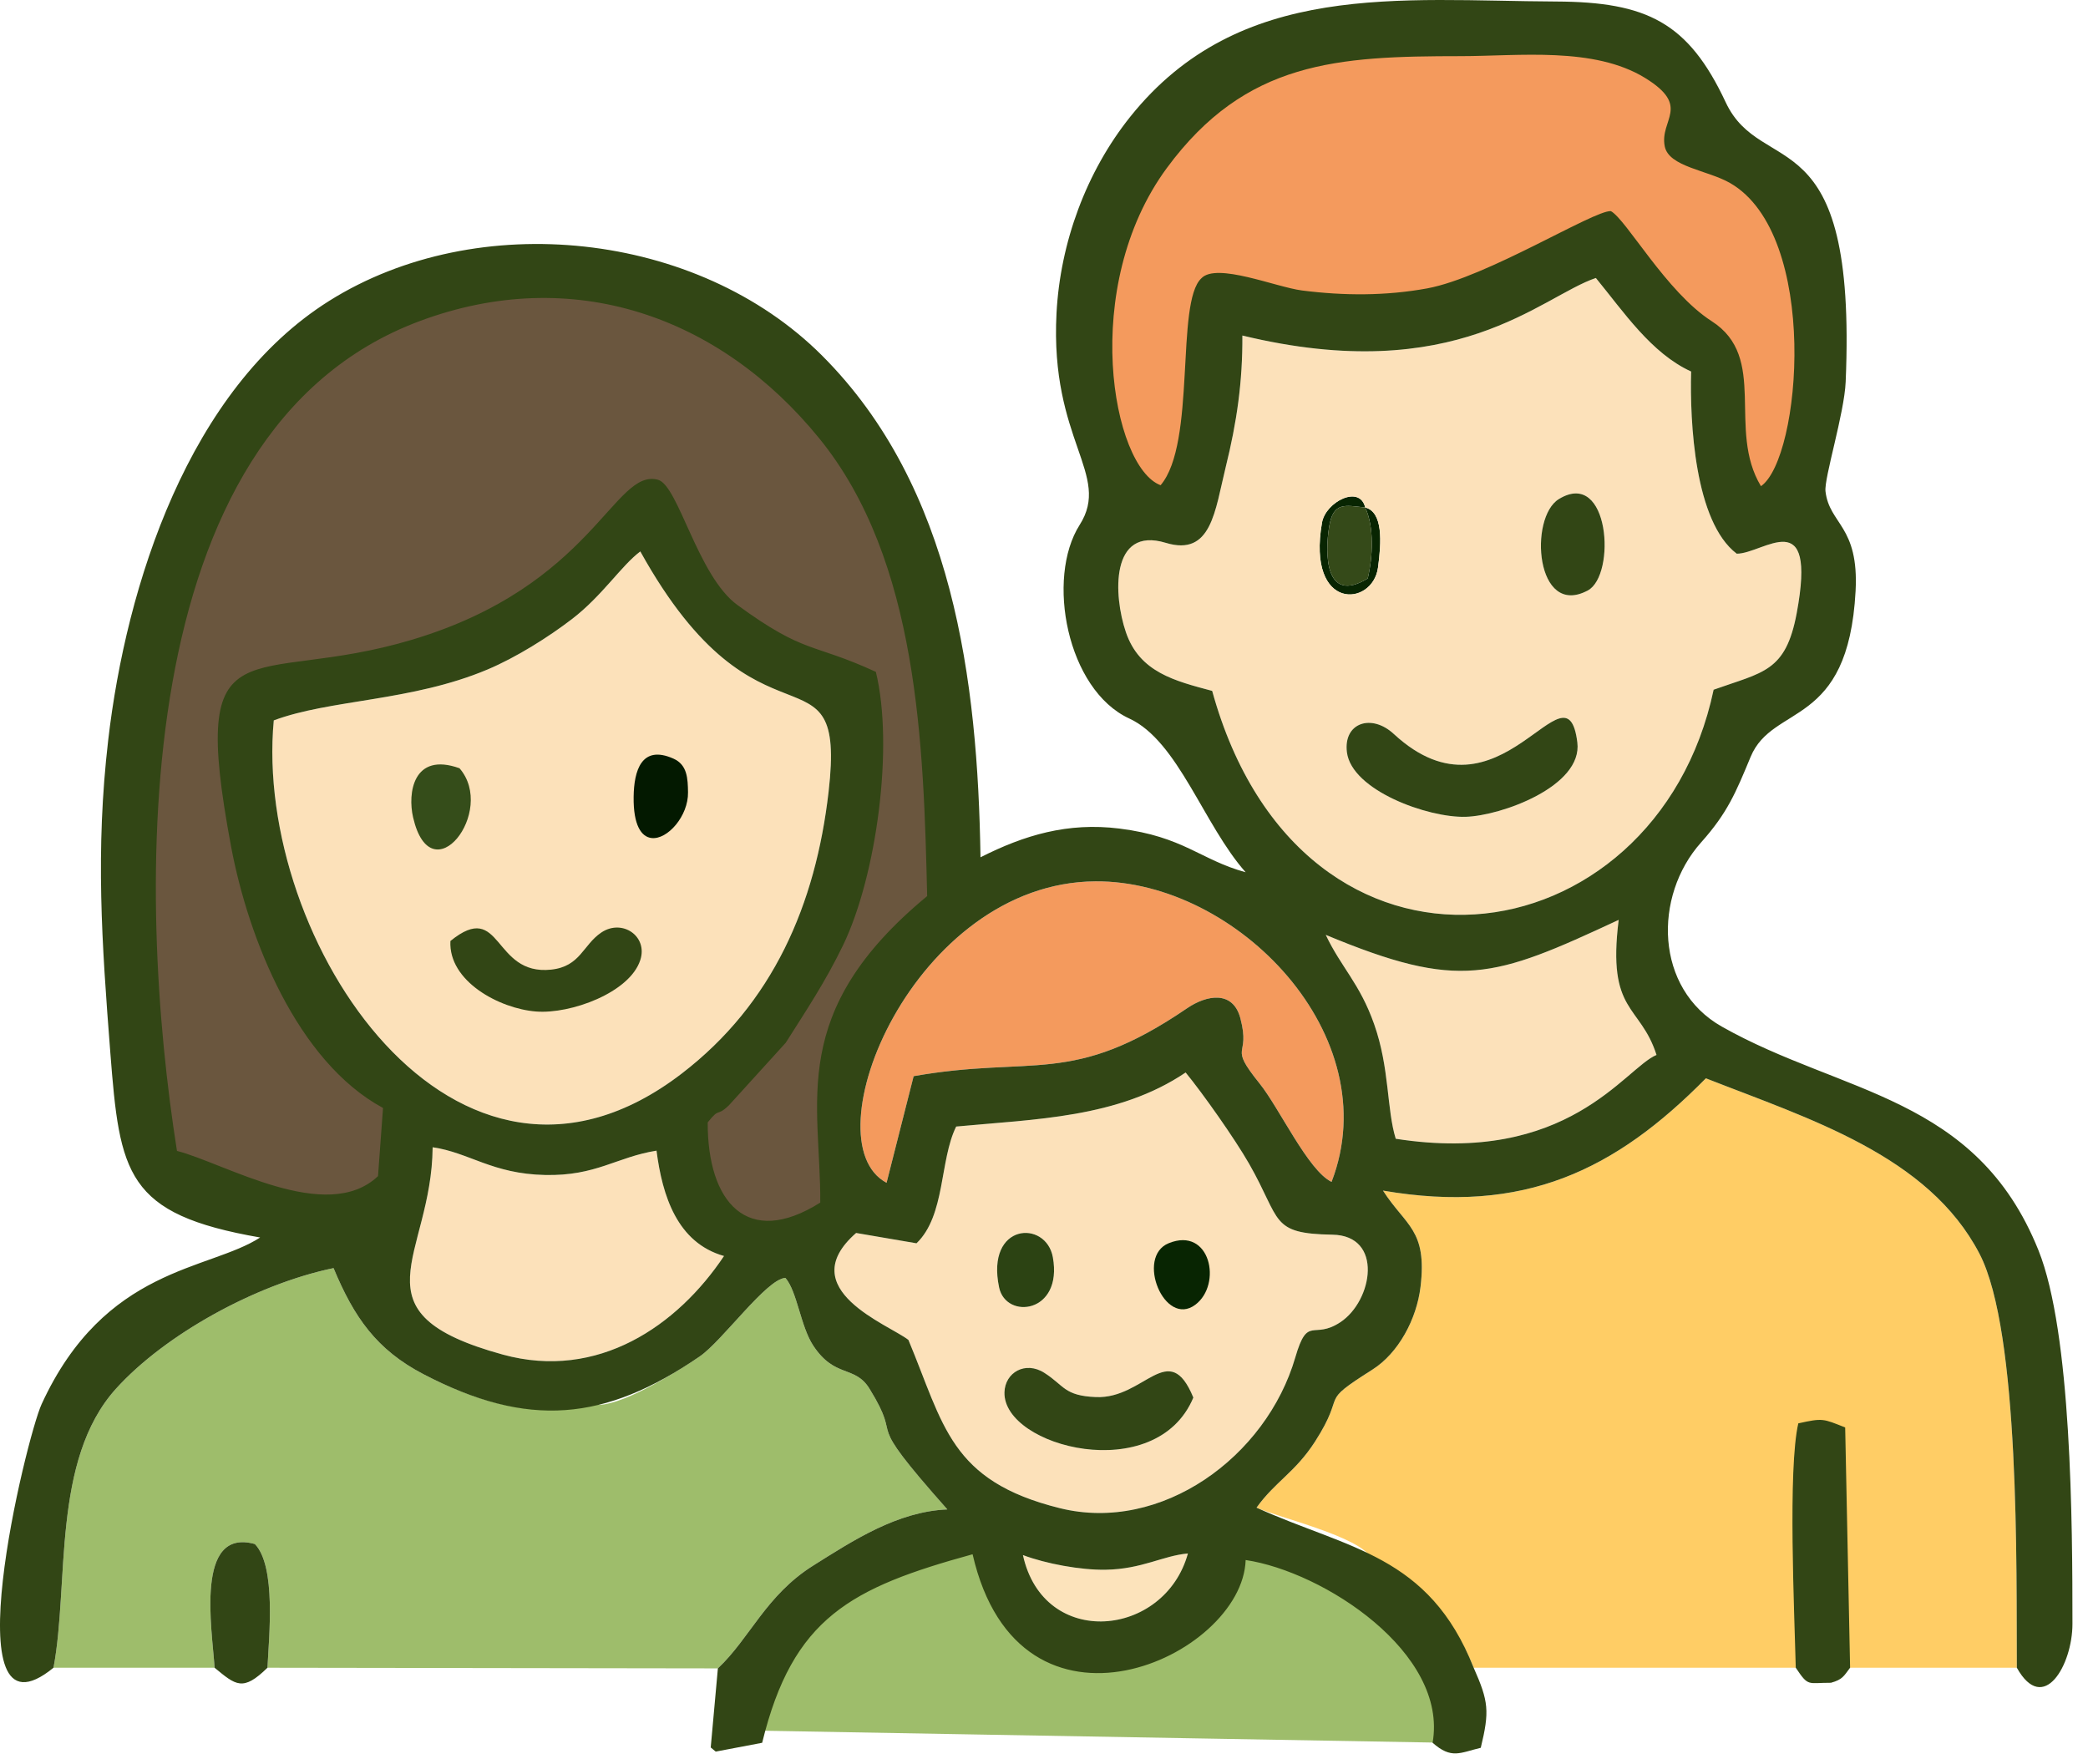 <svg width="116" height="98" viewBox="0 0 116 98" fill="none" xmlns="http://www.w3.org/2000/svg">
<path fill-rule="evenodd" clip-rule="evenodd" d="M66.297 77.64C64.233 82.586 55.725 80.391 55.803 77.35C55.833 76.247 56.961 75.589 58.022 76.267C59.129 76.973 59.114 77.541 60.884 77.613C63.593 77.727 64.93 74.318 66.297 77.64ZM55.507 71.525C54.748 67.927 58.115 67.751 58.492 69.847C59.054 72.966 55.89 73.328 55.507 71.525ZM50.468 74.437C52.439 79.156 52.768 82.272 58.886 83.785C64.517 85.179 70.352 80.942 71.963 75.403C72.657 73.023 72.947 74.461 74.469 73.451C76.267 72.257 76.871 68.639 74.024 68.591C70.546 68.531 71.201 67.814 69.398 64.656C68.596 63.253 66.817 60.735 65.869 59.581C62.116 62.117 57.463 62.171 53.121 62.583C52.191 64.461 52.532 67.518 50.917 69.07L47.562 68.496C43.988 71.626 49.41 73.597 50.468 74.437Z" fill="#FCE1BA"/>
<path fill-rule="evenodd" clip-rule="evenodd" d="M15.209 40.021C14.072 52.207 25.313 69.276 37.87 59.644C42.939 55.754 45.313 50.254 46.034 43.977C47.035 35.281 42.218 42.614 35.573 30.634C34.521 31.418 33.462 33.098 31.778 34.39C30.469 35.395 28.674 36.525 27.08 37.195C22.861 38.971 18.348 38.846 15.209 40.021Z" fill="#FCE1BA"/>
<path fill-rule="evenodd" clip-rule="evenodd" d="M75.845 28.194C76.347 29.262 76.272 30.927 75.986 32.135C73.584 33.595 73.608 30.715 73.841 29.265C74.066 27.874 74.703 28.071 75.845 28.194ZM75.845 28.194C75.549 26.908 73.647 27.877 73.444 29.034C72.585 33.986 76.267 33.717 76.557 31.525C76.748 30.117 76.844 28.445 75.845 28.194Z" fill="#082502"/>
<path fill-rule="evenodd" clip-rule="evenodd" d="M66.404 72.485C67.918 71.354 67.239 68.119 64.924 69.067C63.079 69.826 64.694 73.762 66.404 72.485Z" fill="#082502"/>
<path fill-rule="evenodd" clip-rule="evenodd" d="M55.507 71.525C55.89 73.328 59.054 72.966 58.492 69.847C58.115 67.751 54.748 67.927 55.507 71.525Z" fill="#2C4313"/>
<path fill-rule="evenodd" clip-rule="evenodd" d="M25.528 42.679C22.948 41.755 22.637 44.07 22.951 45.413C23.958 49.761 27.601 45.069 25.528 42.679Z" fill="#354D1A"/>
<path fill-rule="evenodd" clip-rule="evenodd" d="M75.845 28.194C74.703 28.072 74.066 27.874 73.841 29.265C73.608 30.715 73.584 33.595 75.986 32.136C76.273 30.927 76.347 29.262 75.845 28.194Z" fill="#354A19"/>
<path fill-rule="evenodd" clip-rule="evenodd" d="M56.829 86.391C57.983 91.654 64.712 90.975 65.995 86.301C64.598 86.423 63.45 87.171 61.425 87.204C60.032 87.228 58.115 86.872 56.829 86.391Z" fill="#FCE3BB"/>
<path fill-rule="evenodd" clip-rule="evenodd" d="M64.478 28.035C66.473 25.694 66.344 17.862 67.792 16.51C68.635 15.619 70.884 16.866 72.334 17.052C74.655 17.351 77.373 17.521 79.67 17.096C82.977 16.489 88.171 13.236 89.113 13.293C89.978 13.762 91.733 17.533 94.251 19.145C97.418 21.175 95.603 25.254 97.507 28.409C99.738 26.863 103.114 12.934 98.106 10.057C96.871 9.348 93.85 8.894 93.62 7.76C93.315 6.265 93.982 5.006 91.389 3.412C88.548 1.666 84.4 2.309 81.153 2.309C74.302 2.312 67.867 3.377 63.477 9.333C58.614 15.936 61.79 27.037 64.478 28.035Z" fill="#F49A5D"/>
<path fill-rule="evenodd" clip-rule="evenodd" d="M50.759 59.784C57.421 58.612 59.556 60.377 65.947 56.014C67.032 55.272 68.498 55.003 68.91 56.57C69.505 58.825 68.178 57.957 69.978 60.194C71.072 61.552 72.675 65.036 73.976 65.658C77.104 57.548 68.731 48.911 60.86 48.962C50.759 49.025 44.915 63.4 49.254 65.708L50.759 59.784Z" fill="#F49A5D"/>
<path fill-rule="evenodd" clip-rule="evenodd" d="M76.153 86.54C78.788 87.548 80.827 90.021 81.871 92.649C102.735 92.649 97.158 92.649 112.047 92.649C112.014 87.246 112.232 74.007 109.975 69.656C107.137 64.187 100.501 62.153 94.771 59.904C89.756 64.991 84.685 67.494 76.832 66.142C78.103 68.119 79.293 68.304 78.919 71.48C78.704 73.295 77.681 75.176 76.252 76.082C73.133 78.062 74.897 77.219 73.052 80.093C71.951 81.8 70.839 82.314 69.807 83.756C71.013 84.3 75.567 85.374 76.153 86.54Z" fill="#FFCD65"/>
<path fill-rule="evenodd" clip-rule="evenodd" d="M41.662 96.136L80.334 96.818C81.21 91.824 73.536 86.008 69.203 85.365C68.826 85.754 67.379 89.028 66.419 90.105C62.885 94.061 55.48 92.365 54.963 85.416C48.214 87.273 43.357 89.174 41.662 96.136Z" fill="#9EBD6B"/>
<path fill-rule="evenodd" clip-rule="evenodd" d="M32.974 78.023L30.334 78.322C27.956 78.277 25.651 77.446 23.528 76.342C20.917 74.982 19.67 73.184 18.531 70.448C14.189 71.348 9.147 74.159 6.45 77.141C2.849 81.118 3.851 88.008 2.972 92.649H11.922C11.784 90.496 10.812 84.85 14.159 85.777C15.349 87.009 14.945 90.894 14.859 92.649L39.882 92.685C41.668 91.007 42.544 88.627 45.184 86.97C47.394 85.583 49.846 83.971 52.63 83.854C47.669 78.268 50.334 80.433 48.303 77.144C47.49 75.825 46.383 76.585 45.175 74.746C44.473 73.672 44.287 71.746 43.635 70.993C42.598 71.031 40.13 74.494 38.871 75.356C37.642 76.196 34.29 78.289 32.974 78.023Z" fill="#9EBD6B"/>
<path fill-rule="evenodd" clip-rule="evenodd" d="M74.828 41.788C74.625 40.153 76.192 39.626 77.43 40.772C83.345 46.241 87.032 36.453 87.63 41.244C87.935 43.681 83.399 45.323 81.422 45.377C79.323 45.437 75.094 43.909 74.828 41.788ZM86.608 27.721C89.424 26.005 89.804 31.959 88.207 32.805C85.31 34.348 84.921 28.747 86.608 27.721ZM75.845 28.194C76.844 28.445 76.748 30.117 76.557 31.525C76.267 33.717 72.585 33.986 73.444 29.034C73.647 27.877 75.549 26.908 75.845 28.194ZM95.202 38.316C97.95 37.333 99.203 37.336 99.816 34.07C100.97 27.895 97.965 30.769 96.485 30.76C94.143 28.986 93.877 23.445 93.952 20.64C91.733 19.623 90.214 17.336 88.659 15.443C85.594 16.475 80.926 21.519 69.021 18.64C69.036 21.208 68.713 23.451 68.097 25.939C67.496 28.376 67.31 30.93 64.763 30.156C61.676 29.217 61.853 33.08 62.547 35.114C63.306 37.357 65.283 37.829 67.343 38.382C72.319 56.414 91.996 53.481 95.202 38.316Z" fill="#FCE1BA"/>
<path fill-rule="evenodd" clip-rule="evenodd" d="M24.036 63.735C23.985 69.859 19.434 72.921 27.939 75.254C33.226 76.701 37.634 73.651 40.223 69.775C37.619 69.04 36.796 66.429 36.473 63.923C34.245 64.279 33.127 65.335 30.286 65.275C27.344 65.215 26.061 64.025 24.036 63.735Z" fill="#FCE1BA"/>
<path fill-rule="evenodd" clip-rule="evenodd" d="M73.653 51.935C74.502 53.735 75.546 54.635 76.341 56.896C77.206 59.339 77.029 61.6 77.541 63.263C87.125 64.755 90.271 59.333 92.029 58.606C91.12 55.772 89.275 56.298 89.927 51.103C82.926 54.36 81.093 55.03 73.653 51.935Z" fill="#FCE1BA"/>
<path fill-rule="evenodd" clip-rule="evenodd" d="M81.422 45.377C83.399 45.323 87.935 43.681 87.63 41.244C87.032 36.453 83.345 46.241 77.43 40.772C76.192 39.626 74.625 40.153 74.828 41.788C75.094 43.909 79.323 45.437 81.422 45.377Z" fill="#324615"/>
<path fill-rule="evenodd" clip-rule="evenodd" d="M35.57 53.34C36.01 52.006 34.562 51.026 33.405 51.806C32.379 52.5 32.245 53.69 30.624 53.866C27.344 54.222 27.906 49.934 25.023 52.276C24.906 54.515 27.747 56.032 29.778 56.193C31.704 56.346 34.981 55.146 35.57 53.34Z" fill="#324615"/>
<path fill-rule="evenodd" clip-rule="evenodd" d="M60.884 77.613C59.114 77.541 59.129 76.973 58.022 76.268C56.961 75.589 55.833 76.247 55.803 77.35C55.725 80.391 64.233 82.586 66.297 77.64C64.93 74.318 63.593 77.727 60.884 77.613Z" fill="#324615"/>
<path fill-rule="evenodd" clip-rule="evenodd" d="M86.608 27.722C84.921 28.747 85.31 34.348 88.207 32.805C89.804 31.959 89.424 26.005 86.608 27.722Z" fill="#324615"/>
<path fill-rule="evenodd" clip-rule="evenodd" d="M22.221 60.61C17.457 58.035 14.616 52.156 13.656 47.022C11.261 34.208 14.365 39.393 23.405 36.681C33.453 33.667 34.111 27.297 36.557 27.967C37.693 28.281 38.103 32.659 40.313 34.271C44.111 37.034 43.883 36.863 47.469 38.514C48.477 42.638 47.885 47.817 46.022 51.681C42.696 58.58 42.989 56.31 38.169 62.354C38.154 66.776 41.993 70.766 46.063 68.203C46.096 62.62 44.942 56.22 52.741 49.782C52.541 41.445 52.008 31.134 46.491 24.352C40.968 17.56 31.108 13.963 22.61 17.133C6.177 23.263 6.668 49.916 8.887 63.938C11.512 64.602 18.148 69.034 21.001 66.322L22.221 60.61Z" fill="#6A563E"/>
<path fill-rule="evenodd" clip-rule="evenodd" d="M38.223 44.013C38.211 43.257 38.19 42.488 37.412 42.144C35.627 41.352 35.22 42.832 35.202 44.268C35.181 45.849 35.633 46.489 36.192 46.555C37.083 46.663 38.247 45.326 38.223 44.013Z" fill="#031900"/>
<path fill-rule="evenodd" clip-rule="evenodd" d="M99.906 79.073C99.32 81.612 99.691 89.596 99.765 92.649C100.483 93.723 100.411 93.481 101.721 93.484C102.364 93.304 102.43 93.119 102.783 92.649L102.51 79.3C101.275 78.813 101.278 78.768 99.906 79.073ZM56.829 86.39C58.115 86.872 60.032 87.228 61.425 87.204C63.45 87.171 64.598 86.423 65.995 86.301C64.712 90.975 57.983 91.653 56.829 86.39ZM50.468 74.438C49.41 73.597 43.988 71.627 47.562 68.496L50.917 69.07C52.532 67.518 52.191 64.462 53.121 62.584C57.463 62.171 62.116 62.117 65.869 59.581C66.817 60.736 68.596 63.254 69.398 64.656C71.201 67.814 70.546 68.532 74.024 68.591C76.871 68.639 76.267 72.258 74.469 73.451C72.947 74.462 72.657 73.023 71.963 75.403C70.352 80.942 64.517 85.179 58.886 83.786C52.768 82.272 52.439 79.156 50.468 74.438ZM24.036 63.735C26.061 64.025 27.344 65.215 30.286 65.275C33.127 65.335 34.245 64.279 36.473 63.923C36.796 66.429 37.619 69.04 40.223 69.776C37.634 73.651 33.226 76.701 27.939 75.254C19.434 72.921 23.985 69.859 24.036 63.735ZM50.758 59.785L49.254 65.709C44.915 63.4 50.758 49.025 60.86 48.962C68.731 48.911 77.104 57.548 73.976 65.658C72.675 65.036 71.072 61.552 69.978 60.194C68.178 57.958 69.505 58.825 68.91 56.57C68.498 55.003 67.032 55.272 65.947 56.014C59.556 60.377 57.421 58.612 50.758 59.785ZM73.653 51.935C81.093 55.03 82.926 54.36 89.927 51.103C89.275 56.298 91.12 55.772 92.029 58.606C90.271 59.333 87.125 64.755 77.541 63.263C77.029 61.6 77.206 59.339 76.341 56.896C75.546 54.635 74.502 53.735 73.653 51.935ZM15.209 40.021C18.348 38.846 22.861 38.971 27.08 37.195C28.674 36.525 30.469 35.395 31.778 34.39C33.462 33.098 34.521 31.418 35.573 30.634C42.218 42.614 47.035 35.281 46.034 43.977C45.313 50.254 42.939 55.754 37.87 59.644C25.313 69.276 14.072 52.207 15.209 40.021ZM95.202 38.316C91.996 53.481 72.319 56.414 67.343 38.382C65.283 37.829 63.306 37.357 62.547 35.114C61.853 33.08 61.676 29.217 64.763 30.156C67.31 30.93 67.496 28.376 68.097 25.939C68.713 23.451 69.036 21.208 69.021 18.64C80.926 21.519 85.594 16.474 88.659 15.443C90.214 17.336 91.733 19.623 93.952 20.64C93.877 23.445 94.143 28.986 96.485 30.76C97.965 30.769 100.97 27.895 99.816 34.07C99.203 37.336 97.95 37.333 95.202 38.316ZM21.279 61.552L21.001 65.338C18.148 68.047 12.454 64.602 9.832 63.938C7.61 49.916 6.883 23.968 23.316 17.838C31.814 14.668 39.99 17.56 45.513 24.351C51.031 31.134 51.312 41.444 51.509 49.782C43.713 56.22 45.606 61.226 45.57 66.809C41.503 69.372 39.305 66.776 39.317 62.353C40.023 61.468 39.772 62.087 40.489 61.411L43.653 57.928C44.733 56.217 45.848 54.563 46.841 52.503C48.704 48.636 49.667 41.45 48.659 37.324C45.071 35.676 44.766 36.379 40.971 33.613C38.758 32.004 37.693 26.968 36.557 26.654C34.111 25.984 32.96 32.518 22.915 35.532C13.875 38.245 10.442 34.208 12.837 47.022C13.797 52.156 16.515 58.977 21.279 61.552ZM64.478 26.956C61.79 25.957 59.963 15.936 64.825 9.333C69.215 3.377 74.302 3.122 81.153 3.119C84.401 3.116 88.548 2.584 91.389 4.327C93.982 5.921 92.185 6.642 92.487 8.137C92.72 9.271 94.876 9.456 96.111 10.165C101.12 13.041 100.061 25.461 97.831 27.01C95.926 23.852 98.258 19.869 95.091 17.841C92.573 16.226 90.355 12.198 89.493 11.729C88.548 11.672 82.6 15.41 79.293 16.02C76.996 16.442 74.655 16.433 72.334 16.137C70.884 15.951 67.585 14.567 66.742 15.461C65.292 16.812 66.473 24.614 64.478 26.956ZM69.203 48.457C66.691 47.772 65.755 46.471 62.182 46.029C59.32 45.673 56.904 46.394 54.472 47.626C54.32 37.802 52.971 27.052 45.666 19.749C38.746 12.832 26.524 11.543 18.286 16.717C10.484 21.618 7.009 32.5 6.01 41.127C5.298 47.258 5.654 52.368 6.127 58.451C6.653 65.227 6.988 67.452 14.452 68.747C11.608 70.595 5.825 70.362 2.311 78.008C1.459 79.868 -2.797 97.359 2.972 92.649C3.851 88.008 2.849 81.118 6.45 77.141C9.147 74.159 14.189 71.349 18.531 70.448C19.67 73.185 20.917 74.982 23.528 76.343C29.338 79.366 33.605 78.962 38.872 75.356C40.131 74.494 42.598 71.031 43.635 70.993C44.287 71.746 44.473 73.672 45.175 74.746C46.383 76.585 47.49 75.825 48.303 77.144C50.334 80.433 47.669 78.268 52.63 83.854C49.846 83.971 47.394 85.583 45.184 86.97C42.544 88.627 41.668 91.007 39.882 92.685L39.485 97.078L39.763 97.308L42.343 96.818C44.039 89.856 47.284 88.203 54.033 86.345C56.644 97.718 69.03 92.072 69.203 86.665C73.536 87.311 80.465 91.824 79.589 96.818C80.639 97.739 81.096 97.377 82.265 97.096C82.756 95.066 82.705 94.533 81.871 92.649C79.377 86.36 74.915 86.067 69.807 83.756C70.839 82.314 71.951 81.8 73.052 80.093C74.897 77.219 73.133 78.062 76.252 76.082C77.681 75.176 78.704 73.295 78.919 71.48C79.293 68.304 78.103 68.119 76.832 66.142C84.685 67.494 89.756 64.991 94.771 59.904C100.501 62.153 107.137 64.186 109.975 69.656C112.232 74.007 112.014 87.246 112.047 92.649C113.53 95.305 115.136 92.488 115.136 90.218C115.136 84.647 115.094 74.052 113.246 69.453C109.783 60.843 102.322 60.804 95.65 57.028C91.936 54.925 91.835 49.791 94.505 46.8C95.976 45.153 96.434 44.028 97.256 42.048C98.494 39.061 102.678 40.499 103.088 32.838C103.282 29.199 101.631 29.139 101.416 27.294C101.332 26.564 102.463 22.97 102.537 21.214C103.177 6.307 97.884 9.991 95.869 5.676C93.793 1.241 91.488 0.108 86.449 0.084C77.792 0.045 68.871 -1.106 62.798 6.478C60.343 9.546 58.901 13.484 58.695 17.402C58.324 24.483 61.763 26.358 59.981 29.16C58.097 32.123 59.275 38.322 62.738 39.916C65.453 41.166 66.871 45.831 69.203 48.457ZM11.922 92.649C13.109 93.63 13.495 93.983 14.859 92.649C14.945 90.894 15.349 87.009 14.159 85.777C10.813 84.85 11.784 90.496 11.922 92.649Z" fill="#324615"/>
</svg>
